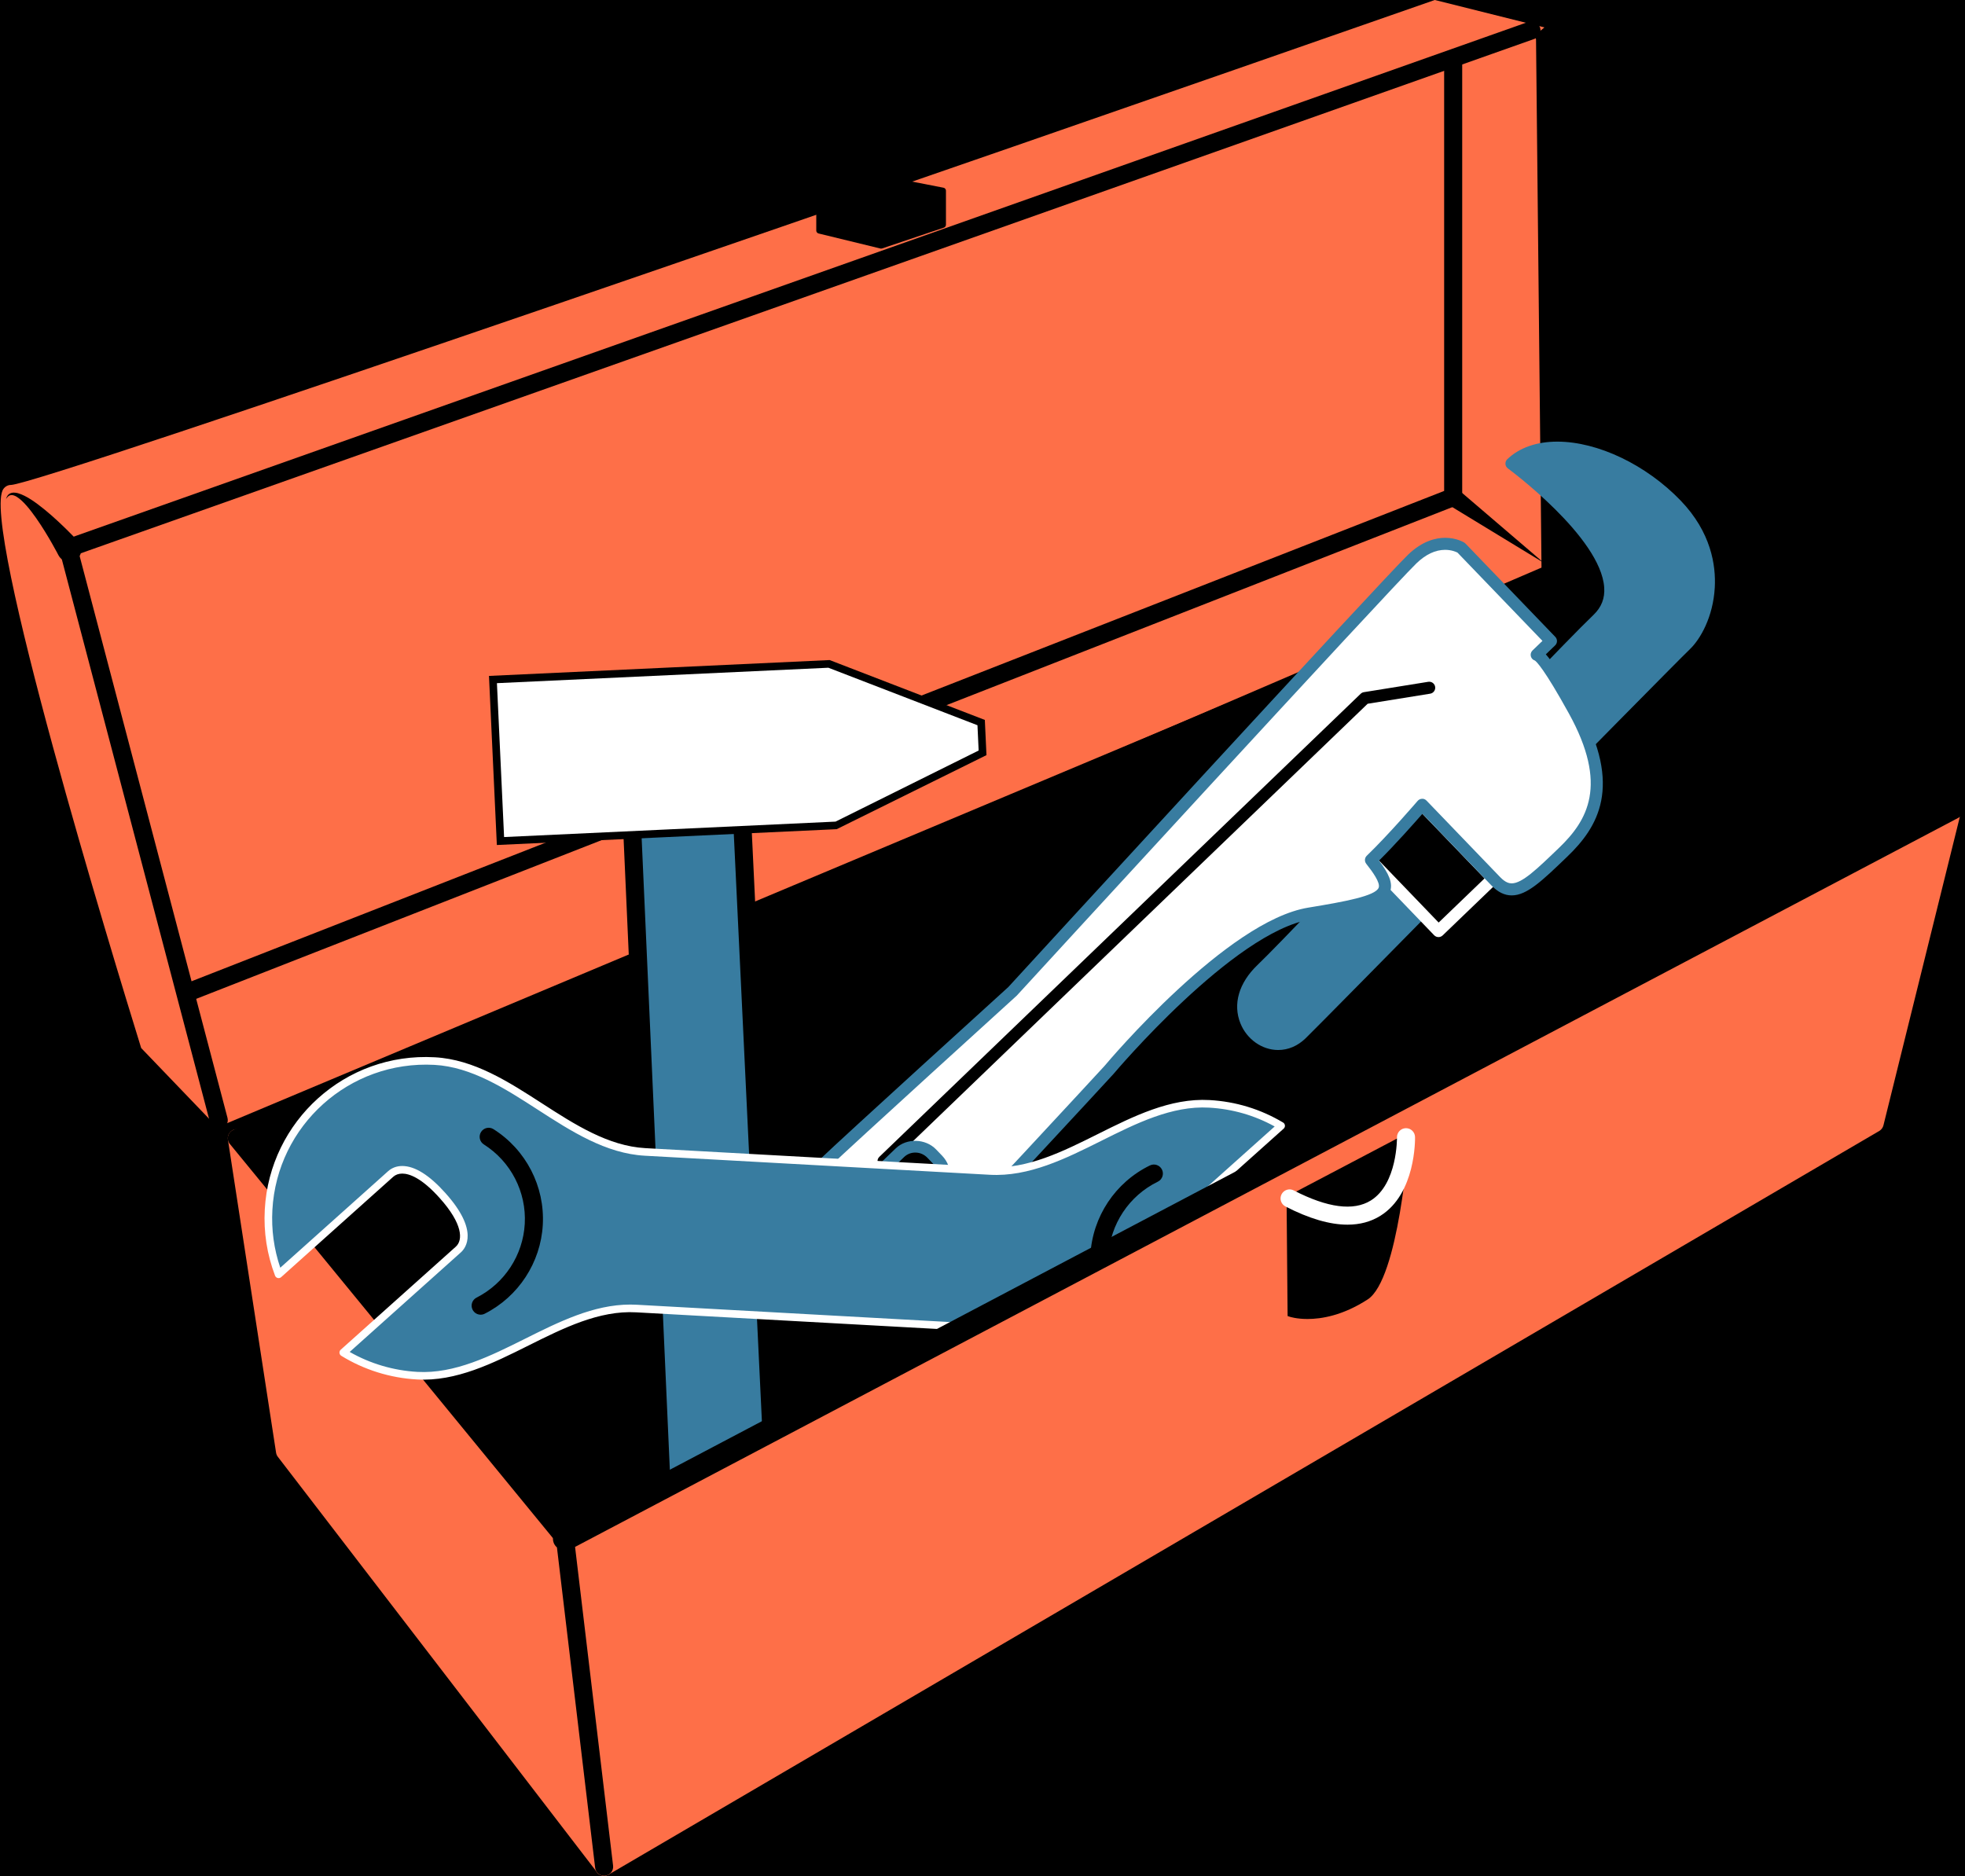 <?xml version="1.0" encoding="utf-8"?>
<!-- Generator: Adobe Illustrator 16.0.0, SVG Export Plug-In . SVG Version: 6.00 Build 0)  -->
<!DOCTYPE svg PUBLIC "-//W3C//DTD SVG 1.1//EN" "http://www.w3.org/Graphics/SVG/1.1/DTD/svg11.dtd">
<svg version="1.1" id="Layer_1" xmlns="http://www.w3.org/2000/svg" xmlns:xlink="http://www.w3.org/1999/xlink" x="0px" y="0px"
	 width="258.246px" height="246.543px" viewBox="0 0 258.246 246.543" enable-background="new 0 0 258.246 246.543"
	 xml:space="preserve">
<rect x="0" y="0" width="258.246" height="246.543" fill="#333333" stroke="none"/>
<g id="delete">
	<defs>
		<rect id="SVGID_1_" width="258.246" height="246.543"/>
	</defs>
	<defs>
		<rect id="SVGID_2_" width="258.246" height="246.543"/>
	</defs>
	<defs>
		<rect id="SVGID_3_" width="258.246" height="246.543"/>
	</defs>
	<defs>
		<rect id="SVGID_4_" width="258.246" height="246.543"/>
	</defs>
	<defs>
		<rect id="SVGID_5_" width="258.246" height="246.543"/>
	</defs>
	<defs>
		<rect id="SVGID_6_" width="258.246" height="246.543"/>
	</defs>
	<clipPath id="SVGID_7_">
		<use xlink:href="#SVGID_1_"  overflow="visible"/>
	</clipPath>
	<clipPath id="SVGID_8_" clip-path="url(#SVGID_7_)">
		<use xlink:href="#SVGID_2_"  overflow="visible"/>
	</clipPath>
	<clipPath id="SVGID_9_" clip-path="url(#SVGID_8_)">
		<use xlink:href="#SVGID_3_"  overflow="visible"/>
	</clipPath>
	<clipPath id="SVGID_10_" clip-path="url(#SVGID_9_)">
		<use xlink:href="#SVGID_4_"  overflow="visible"/>
	</clipPath>
	<clipPath id="SVGID_11_" clip-path="url(#SVGID_10_)">
		<use xlink:href="#SVGID_5_"  overflow="visible"/>
	</clipPath>
	<clipPath id="SVGID_12_" clip-path="url(#SVGID_11_)">
		<use xlink:href="#SVGID_6_"  overflow="visible"/>
	</clipPath>
	<g clip-path="url(#SVGID_12_)">
		<defs>
			<rect id="SVGID_13_" width="258.246" height="246.543"/>
		</defs>
		<clipPath id="SVGID_14_">
			<use xlink:href="#SVGID_13_"  overflow="visible"/>
		</clipPath>
	</g>
	<g clip-path="url(#SVGID_12_)">
		<defs>
			<rect id="SVGID_15_" width="258.246" height="246.543"/>
		</defs>
		<clipPath id="SVGID_16_">
			<use xlink:href="#SVGID_15_"  overflow="visible"/>
		</clipPath>
	</g>
	<g clip-path="url(#SVGID_12_)">
		<defs>
			<rect id="SVGID_17_" width="258.246" height="246.543"/>
		</defs>
		<clipPath id="SVGID_18_">
			<use xlink:href="#SVGID_17_"  overflow="visible"/>
		</clipPath>
	</g>
	<g clip-path="url(#SVGID_12_)">
		<defs>
			<rect id="SVGID_19_" width="258.246" height="246.543"/>
		</defs>
		<clipPath id="SVGID_20_">
			<use xlink:href="#SVGID_19_"  overflow="visible"/>
		</clipPath>
	</g>
	<g clip-path="url(#SVGID_12_)">
		<defs>
			<rect id="SVGID_21_" width="258.246" height="246.543"/>
		</defs>
		<clipPath id="SVGID_22_">
			<use xlink:href="#SVGID_21_"  overflow="visible"/>
		</clipPath>
	</g>
	<g clip-path="url(#SVGID_12_)">
		<defs>
			<rect id="SVGID_23_" width="258.246" height="246.543"/>
		</defs>
		<clipPath id="SVGID_24_">
			<use xlink:href="#SVGID_23_"  overflow="visible"/>
		</clipPath>
	</g>
	<g clip-path="url(#SVGID_12_)">
		<defs>
			<rect id="SVGID_25_" width="258.246" height="246.543"/>
		</defs>
		<clipPath id="SVGID_26_">
			<use xlink:href="#SVGID_25_"  overflow="visible"/>
		</clipPath>
	</g>
	<g clip-path="url(#SVGID_12_)">
		<defs>
			<rect id="SVGID_27_" width="258.246" height="246.543"/>
		</defs>
		<clipPath id="SVGID_28_">
			<use xlink:href="#SVGID_27_"  overflow="visible"/>
		</clipPath>
	</g>
	<g clip-path="url(#SVGID_12_)">
		<defs>
			<rect id="SVGID_29_" width="258.246" height="246.543"/>
		</defs>
		<clipPath id="SVGID_30_">
			<use xlink:href="#SVGID_29_"  overflow="visible"/>
		</clipPath>
	</g>
	<g clip-path="url(#SVGID_12_)">
		<defs>
			
				<rect id="SVGID_31_" x="11.414" y="-45.237" transform="matrix(-0.693 -0.721 0.721 -0.693 181.735 233.427)" width="258.255" height="246.553"/>
		</defs>
		<clipPath id="SVGID_32_">
			<use xlink:href="#SVGID_31_"  overflow="visible"/>
		</clipPath>
	</g>
	<g clip-path="url(#SVGID_12_)">
		<defs>
			
				<rect id="SVGID_33_" x="11.414" y="-45.237" transform="matrix(-0.693 -0.721 0.721 -0.693 181.735 233.427)" width="258.255" height="246.553"/>
		</defs>
		<clipPath id="SVGID_34_">
			<use xlink:href="#SVGID_33_"  overflow="visible"/>
		</clipPath>
	</g>
	<g clip-path="url(#SVGID_12_)">
		<defs>
			<rect id="SVGID_35_" width="258.246" height="246.543"/>
		</defs>
		<clipPath id="SVGID_36_">
			<use xlink:href="#SVGID_35_"  overflow="visible"/>
		</clipPath>
	</g>
	<g clip-path="url(#SVGID_12_)">
		<defs>
			<rect id="SVGID_37_" width="258.246" height="246.543"/>
		</defs>
		<clipPath id="SVGID_38_">
			<use xlink:href="#SVGID_37_"  overflow="visible"/>
		</clipPath>
	</g>
</g>
<path fill="#fe6f48" d="M75.432,202.087c-0.027-0.225-0.117-0.437-0.261-0.611L32.043,148.85c-0.338-0.414-0.912-0.549-1.401-0.332
	c-0.489,0.218-0.771,0.735-0.69,1.265l6.33,41.15c0.031,0.197,0.11,0.384,0.232,0.542l41.942,54.604
	c0.23,0.3,0.581,0.465,0.942,0.465c0.15,0,0.302-0.029,0.447-0.088c0.495-0.202,0.794-0.71,0.731-1.24L75.432,202.087z"/>
<path fill="#fe6f48" d="M201.636,4.713l1.339-1.112l-14.406-3.603l-0.224,0.078C125.527,22.016,5.624,63.555,1.448,63.739
	c-0.395,0-0.748,0.184-0.994,0.517c-3.128,4.244,14.482,61.815,18.044,73.313l0.055,0.179l10.136,10.56l0.476-0.395L202.104,75.28
	c0.297-0.125,0.488-0.417,0.484-0.738L201.87,5.237C201.869,5.035,201.772,4.857,201.636,4.713z"/>
<g>
	<polygon points="202.884,75.766 31.124,149.602 74.254,202.228 256.663,106.077 	"/>
	<path d="M74.254,203.416c-0.347,0-0.687-0.152-0.918-0.436l-43.13-52.626c-0.236-0.288-0.324-0.671-0.235-1.033
		s0.342-0.662,0.685-0.81l171.76-73.835c0.341-0.146,0.729-0.125,1.052,0.056l53.779,30.311c0.378,0.213,0.61,0.617,0.604,1.051
		c-0.006,0.435-0.249,0.831-0.633,1.034l-182.409,96.15C74.632,203.371,74.442,203.416,74.254,203.416z M33.042,150.07
		l41.516,50.656l179.626-94.684l-51.371-28.954L33.042,150.07z"/>
	<path d="M24.799,131.67l-0.865-2.211l165.86-64.932V7.631h2.373v57.707c0,0.489-0.299,0.927-0.754,1.105L24.799,131.67z"/>
	<path d="M28.749,148.416c-0.526,0-1.007-0.353-1.147-0.886L7.818,72.349c-0.157-0.597,0.17-1.215,0.752-1.421L200.873,2.871
		c0.623-0.218,1.297,0.105,1.516,0.723s-0.105,1.296-0.723,1.515L10.392,72.801l19.506,74.125c0.167,0.634-0.212,1.283-0.846,1.449
		C28.951,148.403,28.849,148.416,28.749,148.416z"/>
</g>
<path id="somethingElse" fill="#387CA0" d="M220.879,65.795c-4.53-4.707-10.894-7.749-16.211-7.749c-2.729,0-5.003,0.8-6.578,2.315
	c-0.168,0.162-0.257,0.39-0.241,0.624s0.134,0.448,0.323,0.585c0.122,0.089,12.21,9.004,12.658,15.65
	c0.096,1.417-0.361,2.591-1.396,3.587c-3.742,3.601-13.854,14.28-23.632,24.608c-9.07,9.58-17.638,18.628-20.558,21.437
	c-2.431,2.338-3.241,5.128-2.224,7.654c0.845,2.095,2.838,3.502,4.962,3.502c1.312,0,2.553-0.527,3.59-1.525
	c1.052-1.013,11.551-11.672,22.665-22.957c12.955-13.154,26.352-26.756,27.863-28.209c1.368-1.316,3.043-4.223,3.26-8.085
	C225.525,74.312,224.881,69.955,220.879,65.795z"/>
<g id="something">
	<path fill="#FFFFFF" d="M206.874,93.381c-3.367-6.098-4.522-7.242-4.92-7.318l1.878-1.807l-11.801-12.263
		c0,0-2.961-1.856-6.422,1.474c-3.459,3.328-52.566,56.858-52.566,56.858s-21.589,19.596-24.784,22.67
		c-6.864,6.604,6.236,20.221,13.1,13.617c3.929-3.779,24.372-25.963,24.372-25.963s15.824-18.852,26.321-20.571
		c10.497-1.722,11.757-2.448,8.126-7.037c2.922-2.812,6.734-7.261,6.734-7.261s7.318,7.609,9.67,10.051
		c2.35,2.442,4.385,0.482,8.861-3.826C209.922,107.699,211.964,102.597,206.874,93.381 M118.129,161.508
		c-1.164,1.121-3.036,1.068-4.178-0.121l-0.792-0.821c-1.143-1.188-1.125-3.06,0.04-4.181l5.075-4.883
		c1.165-1.121,3.035-1.066,4.179,0.121l0.791,0.824c1.143,1.188,1.125,3.059-0.042,4.182L118.129,161.508z"/>
	
		<rect x="181.261" y="109.106" transform="matrix(-0.693 -0.721 0.721 -0.693 236.095 328.643)" width="13.438" height="9.954"/>
	<path fill="#FFFFFF" d="M189.051,123.167c-0.208,0-0.415-0.081-0.57-0.243l-9.315-9.684c-0.303-0.315-0.293-0.816,0.021-1.119
		l7.173-6.9c0.314-0.305,0.816-0.294,1.119,0.021l9.316,9.684c0.146,0.151,0.226,0.354,0.221,0.564
		c-0.004,0.21-0.091,0.41-0.242,0.555l-7.174,6.9C189.446,123.093,189.248,123.167,189.051,123.167z M180.854,112.713l8.218,8.543
		l6.033-5.803l-8.219-8.543L180.854,112.713z"/>
	<path d="M116.115,153.411c-0.208,0-0.415-0.081-0.57-0.242c-0.303-0.315-0.293-0.816,0.021-1.119l63.256-60.863
		c0.116-0.112,0.264-0.186,0.423-0.211l8.459-1.363c0.433-0.066,0.838,0.224,0.907,0.655c0.069,0.432-0.224,0.838-0.655,0.907
		l-8.215,1.324l-63.077,60.691C116.51,153.337,116.313,153.411,116.115,153.411z"/>
	<g>
		<path fill="#387CA0" d="M117.031,169.165c-4.199,0-8.931-3.582-10.774-8.154c-1.327-3.291-0.797-6.421,1.453-8.586
			c3.167-3.047,24.585-22.489,24.801-22.686c1.955-2.136,49.112-53.535,52.55-56.842c1.899-1.827,3.692-2.211,4.862-2.211
			c1.471,0,2.425,0.572,2.529,0.637c0.055,0.034,0.104,0.075,0.149,0.122l11.801,12.263c0.146,0.151,0.225,0.354,0.221,0.564
			s-0.091,0.41-0.242,0.555l-1.223,1.177c0.761,0.84,2.046,2.716,4.409,6.995c5.741,10.397,2.426,15.731-1.575,19.578
			c-3.313,3.189-5.312,5.111-7.319,5.111l0,0c-0.944,0-1.814-0.427-2.661-1.307l-9.069-9.427c-1.094,1.252-3.565,4.04-5.707,6.162
			c1.246,1.656,1.886,2.955,1.43,4.131c-0.708,1.831-3.739,2.507-10.485,3.614c-10.091,1.652-25.687,20.112-25.843,20.298
			c-0.859,0.935-20.528,22.271-24.429,26.024C120.56,168.479,118.873,169.165,117.031,169.165z M189.923,72.269
			c-1.278,0-2.545,0.595-3.765,1.769c-3.402,3.273-52.041,56.288-52.532,56.823c-0.267,0.247-21.668,19.674-24.818,22.705
			c-2.411,2.319-1.713,5.29-1.083,6.854c1.592,3.95,5.766,7.163,9.306,7.163c1.445,0,2.717-0.518,3.779-1.54
			c3.867-3.72,24.134-25.707,24.338-25.929c0.63-0.752,16.111-19.07,26.775-20.816c4.819-0.791,8.844-1.534,9.266-2.623
			c0.251-0.649-0.812-2.104-1.633-3.142c-0.253-0.32-0.222-0.779,0.072-1.062c2.86-2.753,6.645-7.161,6.683-7.206
			c0.145-0.169,0.354-0.27,0.578-0.276c0.217-0.021,0.438,0.081,0.593,0.242l9.67,10.051c0.709,0.737,1.207,0.822,1.521,0.822
			c1.369,0,3.298-1.856,6.218-4.666c3.751-3.607,6.501-8.241,1.291-17.675c-3.24-5.867-4.249-6.8-4.461-6.944
			c-0.251-0.078-0.449-0.276-0.525-0.531c-0.084-0.284-0.003-0.59,0.21-0.795l1.308-1.258l-11.169-11.606
			C191.351,72.531,190.753,72.269,189.923,72.269z M116.117,163.107c-1.024,0-2.022-0.427-2.737-1.172l-0.791-0.819
			c-1.444-1.502-1.417-3.879,0.061-5.301l5.075-4.883c1.421-1.368,3.908-1.301,5.298,0.143l0.792,0.825
			c1.442,1.499,1.414,3.877-0.064,5.3l-5.073,4.879C117.989,162.742,117.08,163.107,116.117,163.107z M120.285,151.488
			c-0.551,0-1.07,0.208-1.462,0.585l-5.075,4.883c-0.849,0.816-0.857,2.19-0.019,3.062l0.792,0.82
			c0.813,0.848,2.236,0.893,3.059,0.101l5.073-4.879c0.85-0.817,0.859-2.191,0.021-3.062l-0.792-0.825
			C121.458,151.731,120.89,151.488,120.285,151.488z"/>
	</g>
</g>
<g id="hamme">
	<g>
		<polygon fill="#387CA0" points="102.336,208.083 87.54,208.771 82.378,93.116 96.805,92.445 		"/>
	</g>
	<path d="M87.54,209.958c-0.295,0-0.581-0.109-0.8-0.31c-0.233-0.213-0.372-0.509-0.386-0.824L81.192,93.169
		c-0.029-0.654,0.477-1.208,1.131-1.238l14.427-0.671c0.651-0.033,1.209,0.475,1.241,1.129l5.531,115.638
		c0.015,0.314-0.096,0.622-0.308,0.855s-0.508,0.372-0.823,0.387l-14.796,0.688C87.577,209.958,87.559,209.958,87.54,209.958z
		 M83.617,94.247l5.056,113.283l12.421-0.578L95.676,93.686L83.617,94.247z"/>
	<polygon fill="#FFFFFF" points="128.945,94.973 108.95,87.26 64.785,89.316 65.773,110.541 109.938,108.484 129.13,98.947 	"/>
	<g>
		<path d="M65.297,111.064L64.263,88.84l44.77-2.084l20.397,7.869l0.215,4.626l-19.683,9.733L65.297,111.064z M65.308,89.792
			l0.941,20.226l43.561-2.029l18.806-9.345l-0.154-3.322l-19.593-7.558L65.308,89.792z"/>
	</g>
</g>
<g id="wrench">
	<path fill="#387CA0" d="M162.564,171.053c-1.057,0.947-3.332,1.059-6.819-2.838c-3.488-3.895-3.125-6.146-2.069-7.092
		l14.695-13.154c-2.782-1.658-5.991-2.691-9.45-2.885c-10.028-0.553-18.783,9.377-28.812,8.824l-45.329-2.504
		c-10.028-0.555-17.638-11.389-27.665-11.941c-11.419-0.631-21.188,8.113-21.817,19.533c-0.166,2.989,0.317,5.865,1.318,8.494
		l14.729-13.188c1.058-0.943,3.333-1.059,6.821,2.84c3.49,3.895,3.126,6.143,2.07,7.09l-15.122,13.541
		c2.842,1.752,6.149,2.842,9.715,3.039c10.031,0.555,18.785-9.377,28.814-8.824l45.329,2.504
		c10.03,0.555,17.637,11.389,27.667,11.942c11.418,0.63,21.185-8.114,21.815-19.531c0.172-3.104-0.354-6.081-1.435-8.791
		L162.564,171.053z"/>
	<path d="M150.247,177.61c-0.224,0-0.449-0.063-0.649-0.194c-4.158-2.725-6.571-7.496-6.299-12.454
		c0.279-5.049,3.277-9.563,7.825-11.781c0.59-0.287,1.3-0.044,1.587,0.546c0.288,0.59,0.043,1.3-0.546,1.587
		c-3.775,1.842-6.264,5.589-6.495,9.779c-0.227,4.114,1.776,8.075,5.229,10.337c0.549,0.359,0.702,1.096,0.343,1.644
		C151.013,177.42,150.634,177.61,150.247,177.61z"/>
	<path d="M63.17,172.797c-0.433,0-0.851-0.238-1.06-0.651c-0.296-0.584-0.062-1.299,0.522-1.595c3.68-1.865,6.107-5.581,6.334-9.698
		c0.232-4.188-1.829-8.186-5.378-10.434c-0.554-0.351-0.718-1.084-0.368-1.638c0.351-0.556,1.084-0.719,1.638-0.368
		c4.275,2.708,6.757,7.524,6.478,12.57c-0.274,4.961-3.198,9.438-7.631,11.685C63.534,172.755,63.35,172.797,63.17,172.797z"/>
	<path fill="#FFFFFF" d="M157.798,186.967c-0.394,0-0.789-0.011-1.187-0.033c-5.147-0.284-9.688-3.215-14.077-6.05
		c-4.281-2.765-8.707-5.622-13.59-5.893l-45.329-2.504c-4.885-0.275-9.594,2.084-14.154,4.36c-4.675,2.334-9.514,4.757-14.661,4.464
		c-3.522-0.194-6.962-1.271-9.949-3.112c-0.134-0.083-0.222-0.225-0.236-0.382c-0.014-0.156,0.047-0.312,0.165-0.416l15.122-13.541
		c0.968-0.868,0.922-3.002-2.109-6.384c-2.384-2.664-3.997-3.224-4.93-3.224c-0.466,0-0.876,0.146-1.187,0.423L36.95,167.863
		c-0.123,0.11-0.292,0.149-0.452,0.114c-0.16-0.039-0.291-0.154-0.349-0.309c-1.062-2.788-1.516-5.716-1.35-8.699
		c0.642-11.63,10.576-20.673,22.344-20.005c5.146,0.283,9.686,3.215,14.076,6.049c4.281,2.765,8.708,5.622,13.589,5.893
		l45.329,2.504c4.893,0.272,9.595-2.084,14.155-4.36c4.673-2.333,9.514-4.75,14.656-4.464c3.457,0.193,6.714,1.188,9.679,2.954
		c0.137,0.082,0.227,0.224,0.242,0.382c0.015,0.158-0.046,0.314-0.165,0.42l-14.695,13.154c-0.968,0.868-0.923,3.002,2.108,6.386
		c2.385,2.664,3.997,3.224,4.929,3.224c0.466,0,0.875-0.146,1.185-0.424l14.455-12.94c0.122-0.109,0.288-0.155,0.448-0.114
		c0.159,0.037,0.29,0.149,0.351,0.301c1.146,2.877,1.641,5.906,1.469,9.004C178.333,178.167,169.04,186.967,157.798,186.967z
		 M82.831,171.466c0.279,0,0.559,0.008,0.84,0.023L129,173.994c5.147,0.284,9.687,3.216,14.077,6.051
		c4.281,2.764,8.708,5.622,13.59,5.892c11.197,0.615,20.677-7.979,21.289-19.06c0.149-2.711-0.235-5.367-1.146-7.905l-13.912,12.454
		c-0.495,0.444-1.136,0.68-1.852,0.68c-1.652,0-3.562-1.196-5.674-3.557c-4.433-4.949-2.675-7.22-2.03-7.797l14.18-12.693
		c-2.664-1.471-5.563-2.303-8.629-2.475c-4.872-0.278-9.595,2.084-14.154,4.36c-4.674,2.334-9.513,4.749-14.656,4.464l-45.329-2.504
		c-5.146-0.284-9.686-3.216-14.076-6.05c-4.281-2.765-8.708-5.622-13.589-5.892c-11.206-0.598-20.68,7.98-21.291,19.062
		c-0.144,2.599,0.205,5.151,1.038,7.6l14.176-12.692c0.497-0.443,1.138-0.678,1.853-0.678c1.654,0,3.563,1.196,5.675,3.557
		c4.434,4.946,2.676,7.217,2.031,7.795l-14.614,13.087c2.708,1.545,5.771,2.448,8.901,2.622c4.878,0.274,9.598-2.083,14.159-4.36
		C73.434,173.748,78.002,171.466,82.831,171.466z"/>
</g>
<path fill="#fe6f48" d="M257.395,105.143c-0.368-0.289-0.87-0.332-1.285-0.115l-182.41,96.151c-0.435,0.229-0.683,0.702-0.625,1.19
	l5.144,43.128c0.047,0.397,0.292,0.744,0.65,0.922c0.167,0.083,0.348,0.124,0.528,0.124c0.208,0,0.415-0.054,0.6-0.162
	l166.978-97.732c0.276-0.162,0.476-0.429,0.553-0.739l10.288-41.546C257.928,105.909,257.763,105.431,257.395,105.143z"/>
<g id="outline">
	<path d="M7.676,72.964c0,0-0.317-0.62-0.847-1.55c-0.531-0.929-1.265-2.158-2.08-3.321c-0.814-1.153-1.714-2.285-2.573-2.812
		c-0.214-0.121-0.423-0.203-0.612-0.212c-0.185-0.003-0.352,0.057-0.464,0.154c-0.236,0.19-0.294,0.387-0.309,0.374
		c0.02,0.009,0.014-0.188,0.21-0.468c0.094-0.141,0.277-0.285,0.528-0.35c0.252-0.061,0.54-0.029,0.83,0.043
		c1.155,0.334,2.386,1.251,3.547,2.19c1.16,0.952,2.24,1.981,3.037,2.77c0.795,0.787,1.314,1.349,1.314,1.349l0.019,0.02
		c0.599,0.65,0.558,1.661-0.091,2.261c-0.649,0.599-1.661,0.558-2.26-0.091C7.825,73.213,7.74,73.088,7.676,72.964"/>
	<path d="M258.064,105.339c-0.408-0.774-1.365-1.069-2.139-0.662l-182.41,96.15c-0.773,0.408-1.07,1.365-0.662,2.139
		c0.089,0.168,0.21,0.305,0.343,0.426l5.021,42.104c0.072,0.604,0.584,1.047,1.177,1.047c0.047,0,0.094-0.003,0.142-0.009
		c0.651-0.078,1.116-0.668,1.038-1.319l-4.996-41.896l181.823-95.842C258.175,107.069,258.472,106.112,258.064,105.339z"/>
	<g>
		<path d="M202.884,73.971L190.283,66.3c-0.562-0.342-0.74-1.075-0.398-1.636c0.344-0.562,1.075-0.74,1.639-0.398
			c0.053,0.032,0.107,0.073,0.153,0.112L202.884,73.971z"/>
	</g>
</g>
<g id="lock">
	<path id="lockTop" d="M124,24.673l-8.123-1.583c-0.065-0.012-0.134-0.008-0.199,0.012l-8.129,2.67
		c-0.162,0.054-0.272,0.205-0.272,0.376v4.155c0,0.183,0.125,0.341,0.302,0.384l8.129,1.979c0.031,0.007,0.062,0.011,0.094,0.011
		c0.043,0,0.085-0.007,0.126-0.021l8.123-2.737c0.161-0.054,0.269-0.205,0.269-0.375v-4.483
		C124.319,24.872,124.185,24.709,124,24.673z"/>
	<path id="lockB" d="M169.083,157.28l0.137,15.694l0.267,0.09c0.036,0.012,0.903,0.299,2.354,0.299c0.001,0,0.001,0,0.001,0
		c1.8,0,4.632-0.447,7.906-2.575c4.074-2.649,5.374-20.529,5.428-21.289l0.05-0.708L169.083,157.28z"/>
	<path id="lockBottomW" fill="#FFFFFF" d="M177.095,160.965c-2.34,0-5.067-0.799-8.158-2.394c-0.583-0.301-0.812-1.017-0.511-1.599
		c0.301-0.584,1.019-0.812,1.599-0.511c4.448,2.294,7.856,2.739,10.13,1.326c3.509-2.182,3.441-8.233,3.44-8.294
		c-0.012-0.655,0.509-1.196,1.163-1.209c0.008-0.001,0.016-0.001,0.024-0.001c0.644,0,1.172,0.515,1.186,1.162
		c0.007,0.303,0.102,7.45-4.551,10.353C180.171,160.577,178.727,160.965,177.095,160.965z"/>
</g>
</svg>
